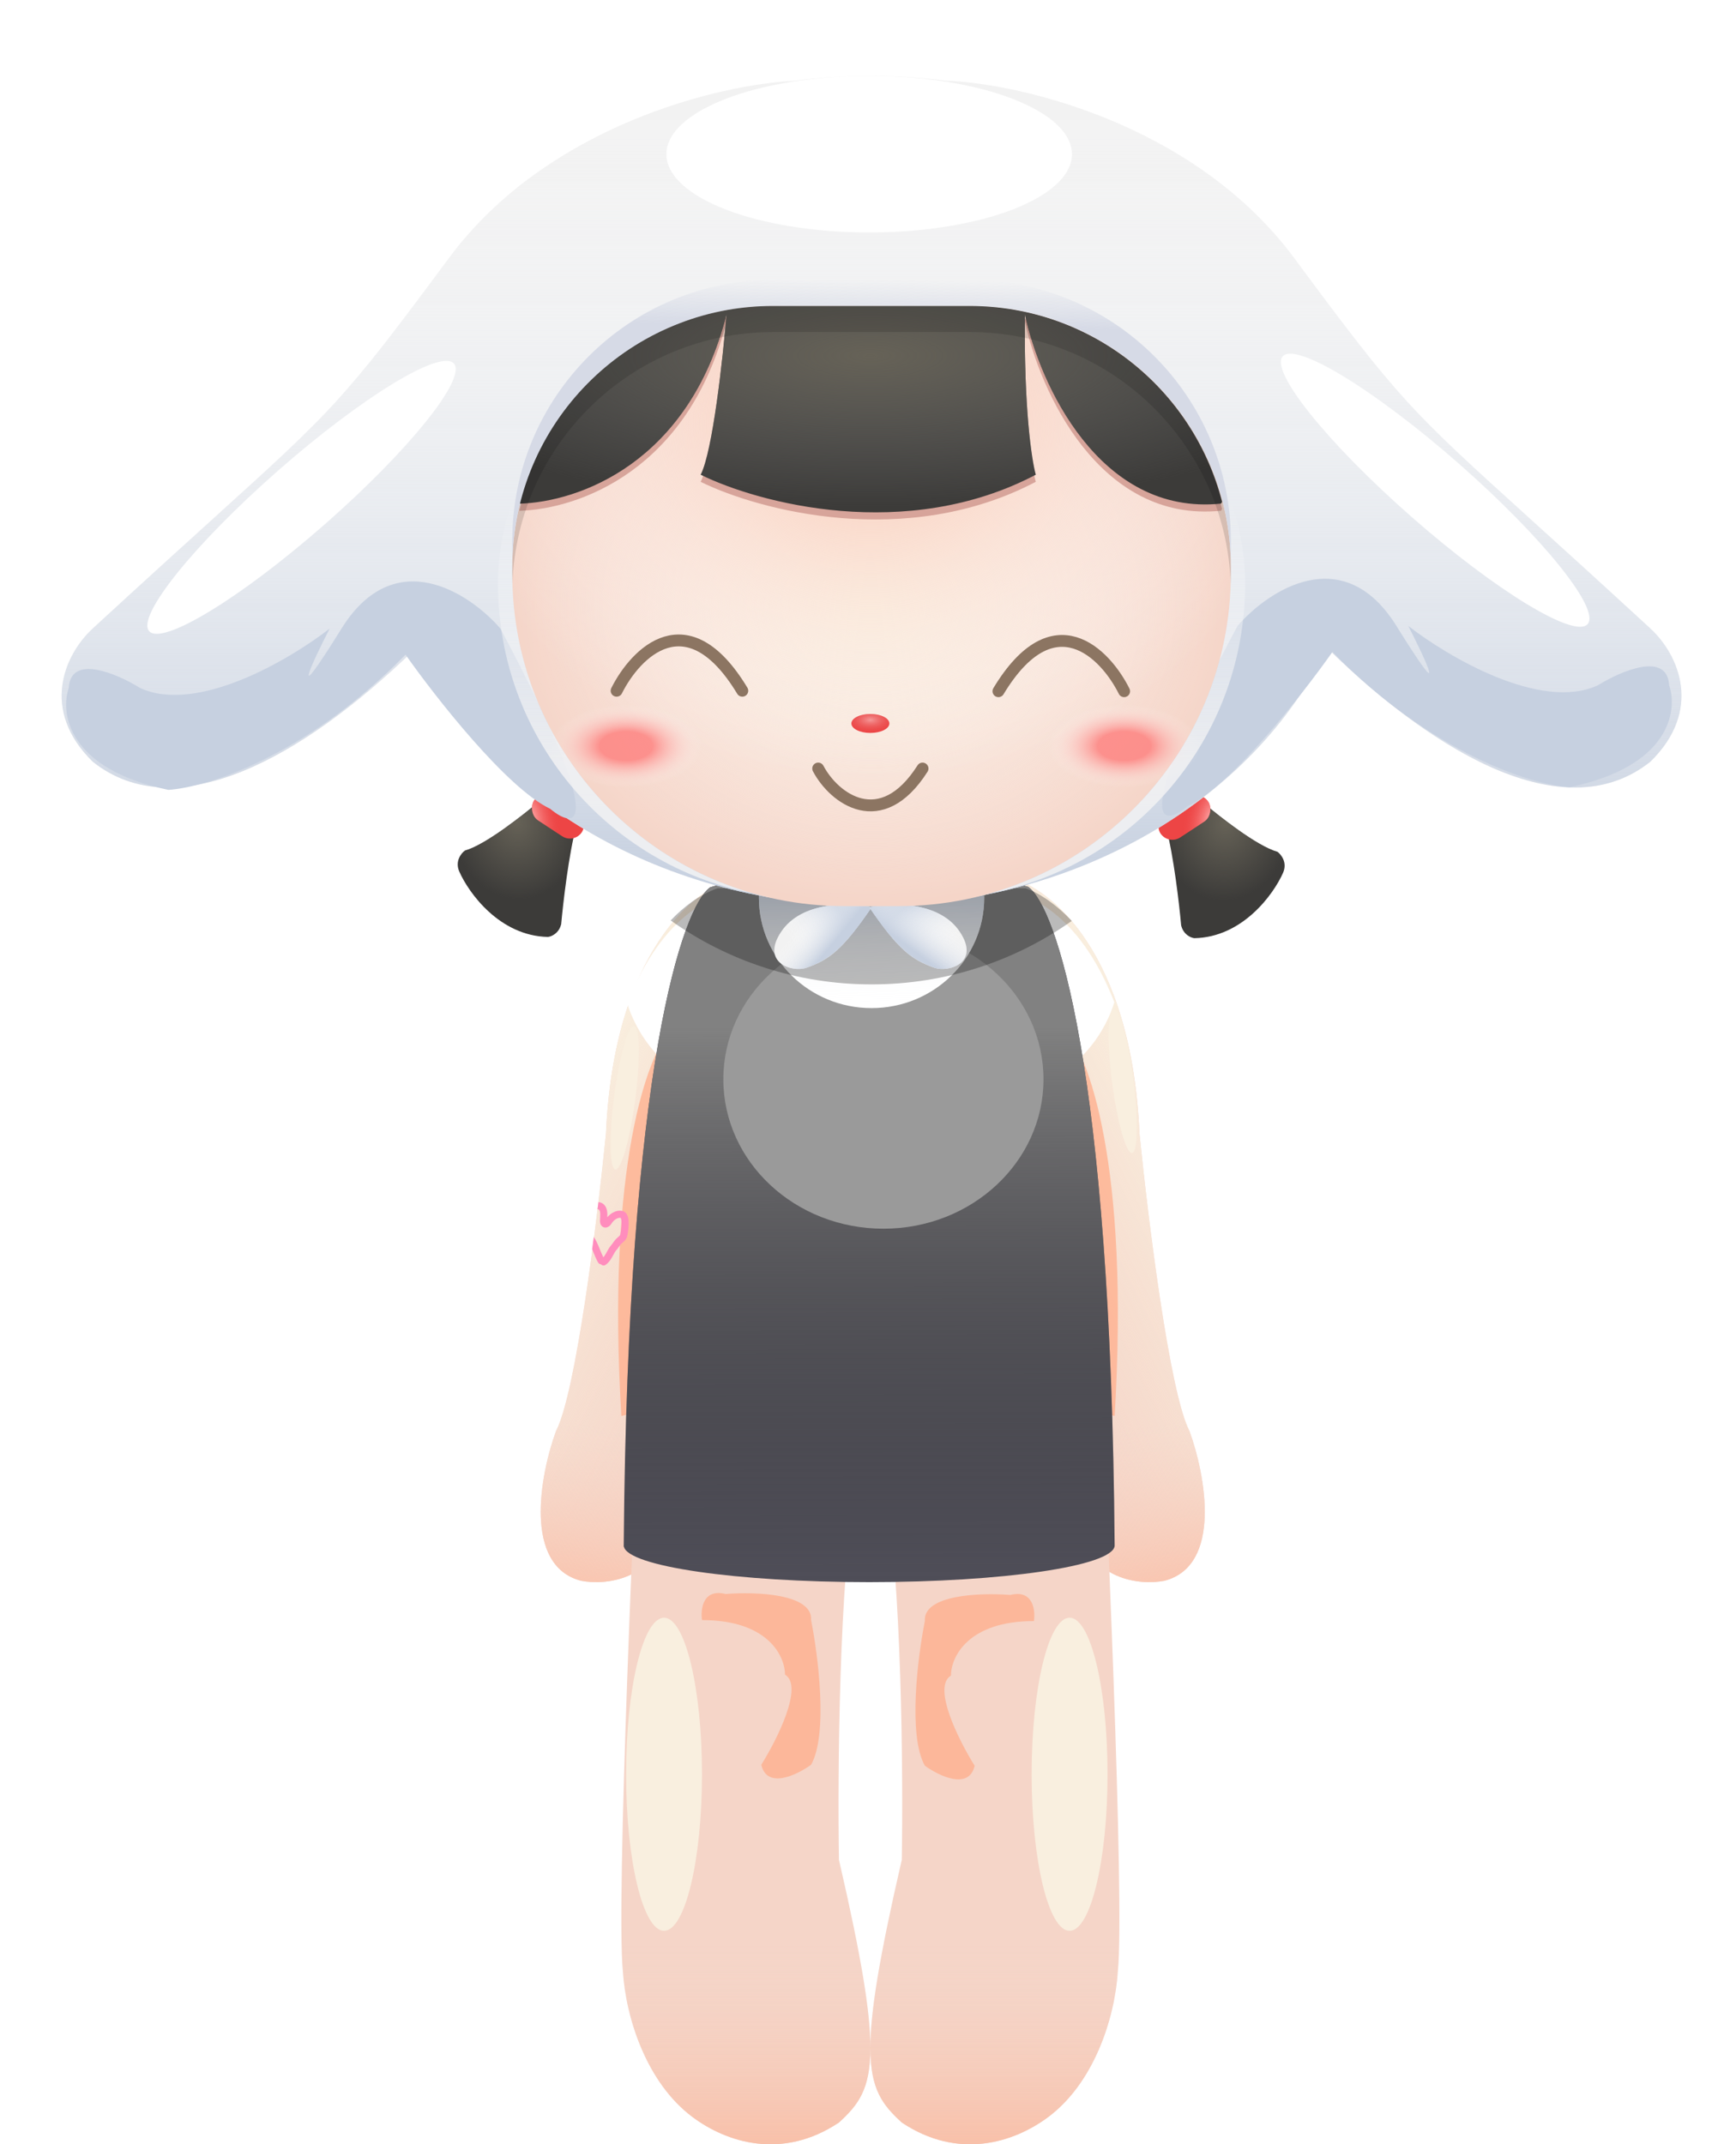 <svg width="732" height="904" viewBox="0 0 732 904" fill="none" xmlns="http://www.w3.org/2000/svg">
<path d="M255.499 478.151C258.869 401.244 293.418 374.006 310.272 370C338.711 389.027 318.698 416.064 310.272 421.071C303.53 425.077 300.441 503.519 299.738 542.24C298.053 572.682 287.099 621.684 281.832 642.379C276.776 666.413 255.148 668.416 244.966 666.413C220.529 660.004 227.761 621.684 234.432 603.325C242.859 587.303 251.988 513.199 255.499 478.151Z" fill="#F5D5C8"/>
<path d="M255.499 478.151C258.869 401.244 293.418 374.006 310.272 370C338.711 389.027 318.698 416.064 310.272 421.071C303.53 425.077 300.441 503.519 299.738 542.24C298.053 572.682 287.099 621.684 281.832 642.379C276.776 666.413 255.148 668.416 244.966 666.413C220.529 660.004 227.761 621.684 234.432 603.325C242.859 587.303 251.988 513.199 255.499 478.151Z" fill="url(#paint0_linear_101_2)"/>
<path d="M255.499 478.151C258.869 401.244 293.418 374.006 310.272 370C338.711 389.027 318.698 416.064 310.272 421.071C303.53 425.077 300.441 503.519 299.738 542.24C298.053 572.682 287.099 621.684 281.832 642.379C276.776 666.413 255.148 668.416 244.966 666.413C220.529 660.004 227.761 621.684 234.432 603.325C242.859 587.303 251.988 513.199 255.499 478.151Z" fill="url(#paint1_linear_101_2)"/>
<g filter="url(#filter0_f_101_2)">
<path d="M283 434C291.8 429.2 294.667 443.333 295 451V588L262 597C255.6 490.6 273.333 444 283 434Z" fill="#FFAD8B" fill-opacity="0.75"/>
</g>
<g filter="url(#filter1_f_101_2)">
<ellipse cx="263.405" cy="462.826" rx="4.5" ry="30.5" transform="rotate(7.427 263.405 462.826)" fill="#F9EFDF"/>
</g>
<path fill-rule="evenodd" clip-rule="evenodd" d="M249.681 526.656C249.742 526.801 249.803 526.949 249.864 527.097C249.97 527.354 250.076 527.616 250.184 527.883C250.772 529.33 251.405 530.891 252.205 532.258C252.462 532.696 252.907 532.956 253.377 532.995C253.866 533.548 254.701 533.669 255.332 533.248C256.704 532.334 257.528 530.984 258.161 529.85C258.289 529.623 258.408 529.404 258.523 529.195L258.523 529.195C259.029 528.27 259.44 527.519 260.004 526.892C260.381 526.473 260.713 526 260.985 525.611C261.052 525.515 261.116 525.425 261.175 525.342C261.505 524.882 261.807 524.502 262.198 524.167C262.242 524.129 262.288 524.09 262.336 524.049C262.663 523.771 263.085 523.412 263.444 523.013C263.875 522.534 264.308 521.902 264.492 521.075C264.65 520.362 265.029 518.24 265.076 516.175C265.098 515.154 265.043 514.037 264.784 513.084C264.542 512.197 263.981 510.97 262.634 510.585C261.021 510.124 259.444 510.605 258.23 511.33C257.403 511.823 256.659 512.477 256.063 513.19C256.086 512.691 256.104 512.137 256.079 511.582C256.027 510.413 255.778 508.934 254.672 507.828C254.002 507.158 253.174 506.866 252.349 506.791L251.949 509.769C252.289 509.783 252.481 509.88 252.55 509.95C252.844 510.244 253.04 510.768 253.082 511.715C253.102 512.169 253.086 512.652 253.06 513.174C253.055 513.263 253.051 513.354 253.046 513.447L253.046 513.447L253.046 513.447C253.024 513.872 253 514.33 253 514.75C253 515.358 253.112 516.022 253.494 516.575C253.925 517.199 254.598 517.526 255.311 517.513C255.945 517.501 256.487 517.228 256.878 516.932C257.286 516.625 257.635 516.218 257.904 515.761C258.299 515.089 258.983 514.374 259.767 513.906C260.518 513.458 261.192 513.328 261.724 513.448C261.759 513.503 261.822 513.626 261.889 513.873C262.036 514.413 262.097 515.192 262.076 516.108C262.036 517.919 261.694 519.837 261.563 520.425C261.53 520.574 261.441 520.754 261.214 521.007C260.999 521.246 260.744 521.463 260.404 521.754L260.246 521.889C259.579 522.46 259.111 523.072 258.736 523.596C258.639 523.731 258.551 523.856 258.469 523.972L258.469 523.972C258.214 524.336 258.018 524.615 257.774 524.885C256.952 525.799 256.339 526.927 255.831 527.861C255.731 528.045 255.635 528.222 255.542 528.387C255.159 529.073 254.809 529.632 254.426 530.072C253.91 529.079 253.464 527.983 252.984 526.803L252.984 526.803C252.871 526.525 252.756 526.242 252.638 525.955C252.026 524.469 251.331 522.88 250.376 521.476L249.681 526.656ZM261.694 513.41C261.694 513.41 261.697 513.412 261.703 513.419C261.697 513.414 261.694 513.41 261.694 513.41ZM255.041 514.558C255.041 514.557 255.044 514.556 255.05 514.553C255.044 514.556 255.041 514.558 255.041 514.558Z" fill="#FF8DBD"/>
<path d="M480.501 478.151C477.131 401.244 442.582 374.006 425.728 370C397.289 389.027 417.302 416.064 425.728 421.071C432.47 425.077 435.559 503.519 436.262 542.24C437.947 572.682 448.901 621.684 454.168 642.379C459.224 666.413 480.852 668.416 491.034 666.413C515.471 660.004 508.239 621.684 501.568 603.325C493.141 587.303 484.012 513.199 480.501 478.151Z" fill="#F5D5C8"/>
<path d="M480.501 478.151C477.131 401.244 442.582 374.006 425.728 370C397.289 389.027 417.302 416.064 425.728 421.071C432.47 425.077 435.559 503.519 436.262 542.24C437.947 572.682 448.901 621.684 454.168 642.379C459.224 666.413 480.852 668.416 491.034 666.413C515.471 660.004 508.239 621.684 501.568 603.325C493.141 587.303 484.012 513.199 480.501 478.151Z" fill="url(#paint2_linear_101_2)"/>
<path d="M480.501 478.151C477.131 401.244 442.582 374.006 425.728 370C397.289 389.027 417.302 416.064 425.728 421.071C432.47 425.077 435.559 503.519 436.262 542.24C437.947 572.682 448.901 621.684 454.168 642.379C459.224 666.413 480.852 668.416 491.034 666.413C515.471 660.004 508.239 621.684 501.568 603.325C493.141 587.303 484.012 513.199 480.501 478.151Z" fill="url(#paint3_linear_101_2)"/>
<g filter="url(#filter2_f_101_2)">
<path d="M449 433.972C440.2 429.172 437.333 443.306 437 450.972V587.972L470 596.972C476.4 490.572 458.667 443.972 449 433.972Z" fill="#FFAD8B" fill-opacity="0.75"/>
</g>
<g filter="url(#filter3_f_101_2)">
<ellipse rx="4.5" ry="30.5" transform="matrix(-0.992 0.129 0.129 0.992 473.405 455.826)" fill="#F9EFDF"/>
</g>
<path fill-rule="evenodd" clip-rule="evenodd" d="M372.462 621.861C367.988 619.116 363.607 620.719 361.488 622.205C361.322 623.339 361.149 624.415 360.969 625.429C353.752 666.137 353.15 748.15 353.752 784.068C353.868 784.569 353.983 785.068 354.097 785.565C363.142 824.828 366.997 848.197 367 863.36C367.003 848.197 370.858 824.828 379.903 785.565C380.017 785.068 380.132 784.569 380.248 784.068C380.85 748.15 380.248 666.137 373.031 625.429C372.833 624.312 372.643 623.122 372.462 621.861ZM339.935 378.591C340.437 377.477 340.959 376.47 341.5 375.577C357.5 349.177 383.833 364.577 395 375.577L395.061 378.45C407.981 376.634 422.787 375 433.476 375C442.799 382.317 461.624 426.084 462.346 542.618C466.556 626.76 474.255 802.227 471.368 830.961C470.082 851.154 461.172 878.157 442.047 892.465C427.626 903.254 404.156 910.779 380.248 894.816C372.097 887.392 367.004 880.814 367 863.398C366.996 880.814 361.903 887.392 353.752 894.816C329.844 910.779 306.374 903.254 291.953 892.465C272.828 878.157 263.918 851.154 262.632 830.961C259.745 802.227 267.444 626.76 271.654 542.618C272.376 426.084 291.201 382.317 300.524 375C311.489 375 326.786 376.72 339.935 378.591Z" fill="#F5D5C8"/>
<path fill-rule="evenodd" clip-rule="evenodd" d="M372.462 621.861C367.988 619.116 363.607 620.719 361.488 622.205C361.322 623.339 361.149 624.415 360.969 625.429C353.752 666.137 353.15 748.15 353.752 784.068C353.868 784.569 353.983 785.068 354.097 785.565C363.142 824.828 366.997 848.197 367 863.36C367.003 848.197 370.858 824.828 379.903 785.565C380.017 785.068 380.132 784.569 380.248 784.068C380.85 748.15 380.248 666.137 373.031 625.429C372.833 624.312 372.643 623.122 372.462 621.861ZM339.935 378.591C340.437 377.477 340.959 376.47 341.5 375.577C357.5 349.177 383.833 364.577 395 375.577L395.061 378.45C407.981 376.634 422.787 375 433.476 375C442.799 382.317 461.624 426.084 462.346 542.618C466.556 626.76 474.255 802.227 471.368 830.961C470.082 851.154 461.172 878.157 442.047 892.465C427.626 903.254 404.156 910.779 380.248 894.816C372.097 887.392 367.004 880.814 367 863.398C366.996 880.814 361.903 887.392 353.752 894.816C329.844 910.779 306.374 903.254 291.953 892.465C272.828 878.157 263.918 851.154 262.632 830.961C259.745 802.227 267.444 626.76 271.654 542.618C272.376 426.084 291.201 382.317 300.524 375C311.489 375 326.786 376.72 339.935 378.591Z" fill="url(#paint4_linear_101_2)"/>
<g filter="url(#filter4_f_101_2)">
<path d="M306 672C296.4 669.6 295.333 678.333 296 683C324 683 331 698.333 331 706C339 710.8 327.667 733.333 321 744C323.4 754.4 336 748.333 342 744C349.2 731.2 345 698 342 683C342.8 671.8 318.333 671 306 672Z" fill="#FFAD8B" fill-opacity="0.75"/>
</g>
<g filter="url(#filter5_f_101_2)">
<path d="M425.975 672.41C435.575 670.01 436.642 678.743 435.975 683.41C407.976 683.41 400.975 698.743 400.975 706.41C392.975 711.21 404.309 733.743 410.975 744.41C408.575 754.81 395.975 748.743 389.975 744.41C382.775 731.61 386.975 698.41 389.975 683.41C389.175 672.21 413.642 671.41 425.975 672.41Z" fill="#FFAD8B" fill-opacity="0.75"/>
</g>
<g filter="url(#filter6_f_101_2)">
<ellipse rx="16" ry="66" transform="matrix(-1 0 0 1 451 748)" fill="#F9EFDF"/>
</g>
<g filter="url(#filter7_f_101_2)">
<ellipse cx="280" cy="748" rx="16" ry="66" fill="#F9EFDF"/>
</g>
<g filter="url(#filter8_d_101_2)">
<path d="M264.5 418C279.3 380 302 371.167 311.5 371.5C323.5 411.5 310.5 442.5 302.5 453C279.3 450.2 267.5 428.5 264.5 418Z" fill="white"/>
<rect x="307" y="371" width="121" height="82" fill="white"/>
<path d="M469.864 417.509C455.064 379.509 432.364 370.676 422.864 371.009C410.864 411.009 423.864 442.009 431.864 452.509C455.064 449.709 466.864 428.009 469.864 417.509Z" fill="white"/>
</g>
<path fill-rule="evenodd" clip-rule="evenodd" d="M469.997 651.371C468.41 448.756 445.048 381.962 433.556 373.896C411.469 367.01 385.942 365.374 362.66 366.194C341.539 365.97 319.125 367.937 299.444 374.073C287.956 382.136 264.605 448.888 263.005 651.344C263.002 651.396 263 651.448 263 651.5C263 651.539 263.001 651.579 263.003 651.618C263.002 651.745 263.001 651.873 263 652H263.053C264.815 660.329 310.456 667 366.5 667C422.94 667 468.829 660.234 469.978 651.823H470C469.999 651.746 469.999 651.669 469.998 651.592C469.999 651.561 470 651.531 470 651.5C470 651.457 469.999 651.414 469.997 651.371Z" fill="#4F4E58"/>
<path fill-rule="evenodd" clip-rule="evenodd" d="M469.997 651.371C468.41 448.756 445.048 381.962 433.556 373.896C411.469 367.01 385.942 365.374 362.66 366.194C341.539 365.97 319.125 367.937 299.444 374.073C287.956 382.136 264.605 448.888 263.005 651.344C263.002 651.396 263 651.448 263 651.5C263 651.539 263.001 651.579 263.003 651.618C263.002 651.745 263.001 651.873 263 652H263.053C264.815 660.329 310.456 667 366.5 667C422.94 667 468.829 660.234 469.978 651.823H470C469.999 651.746 469.999 651.669 469.998 651.592C469.999 651.561 470 651.531 470 651.5C470 651.457 469.999 651.414 469.997 651.371Z" fill="url(#paint5_linear_101_2)"/>
<g filter="url(#filter9_f_101_2)">
<ellipse cx="372.5" cy="455" rx="67.5" ry="63" fill="#9A9A9A"/>
</g>
<ellipse cx="367.5" cy="378.5" rx="47.5" ry="46.5" fill="white"/>
<ellipse cx="367.5" cy="378.5" rx="47.5" ry="46.5" fill="url(#paint6_linear_101_2)"/>
<g filter="url(#filter10_f_101_2)">
<path fill-rule="evenodd" clip-rule="evenodd" d="M451.914 388.25C428.053 405.101 398.933 415 367.5 415C335.941 415 306.713 405.021 282.799 388.047C288.306 382.222 294.895 377.226 302.5 374.5H432.5C436.872 375.928 444.331 380.184 451.914 388.25Z" fill="black" fill-opacity="0.27"/>
</g>
<path d="M196.045 358.566C204.64 356.202 220.849 343.467 227.879 337.394C239.657 332.274 242.867 342.482 243 348.226C239.817 360.043 237.429 380.722 236.633 389.584C235.678 393.523 232.521 394.836 231.062 395C210.688 394.606 197.636 376.455 193.657 367.428C191.747 363.095 194.453 359.714 196.045 358.566Z" fill="#3C3B39"/>
<path d="M196.045 358.566C204.64 356.202 220.849 343.467 227.879 337.394C239.657 332.274 242.867 342.482 243 348.226C239.817 360.043 237.429 380.722 236.633 389.584C235.678 393.523 232.521 394.836 231.062 395C210.688 394.606 197.636 376.455 193.657 367.428C191.747 363.095 194.453 359.714 196.045 358.566Z" fill="url(#paint7_radial_101_2)"/>
<rect x="228.492" y="332.475" width="24.186" height="12.036" rx="6.018" transform="rotate(33.455 228.492 332.475)" fill="#ED4545"/>
<rect x="228.492" y="332.475" width="24.186" height="12.036" rx="6.018" transform="rotate(33.455 228.492 332.475)" fill="url(#paint8_radial_101_2)"/>
<path d="M538.627 359.09C530.032 356.727 513.823 343.991 506.793 337.919C495.014 332.799 491.804 343.007 491.671 348.751C494.855 360.567 497.242 381.246 498.038 390.109C498.993 394.048 502.15 395.361 503.609 395.525C523.983 395.131 537.035 376.979 541.014 367.953C542.924 363.62 540.219 360.239 538.627 359.09Z" fill="#3C3B39"/>
<path d="M538.627 359.09C530.032 356.727 513.823 343.991 506.793 337.919C495.014 332.799 491.804 343.007 491.671 348.751C494.855 360.567 497.242 381.246 498.038 390.109C498.993 394.048 502.15 395.361 503.609 395.525C523.983 395.131 537.035 376.979 541.014 367.953C542.924 363.62 540.219 360.239 538.627 359.09Z" fill="url(#paint9_radial_101_2)"/>
<rect width="24.186" height="12.036" rx="6.018" transform="matrix(-0.834 0.551 0.551 0.834 506.179 333)" fill="#ED4545"/>
<rect width="24.186" height="12.036" rx="6.018" transform="matrix(-0.834 0.551 0.551 0.834 506.179 333)" fill="url(#paint10_radial_101_2)"/>
<g filter="url(#filter11_d_101_2)">
<path d="M329.375 389.822C338.124 376.77 358.449 377.5 367.519 379.496C355.362 397.242 349.741 401.592 340.063 404.997C334.04 407.117 320.627 402.874 329.375 389.822Z" fill="#F2F2F2"/>
<path d="M329.375 389.822C338.124 376.77 358.449 377.5 367.519 379.496C355.362 397.242 349.741 401.592 340.063 404.997C334.04 407.117 320.627 402.874 329.375 389.822Z" fill="url(#paint11_linear_101_2)"/>
<path d="M329.375 389.822C338.124 376.77 358.449 377.5 367.519 379.496C355.362 397.242 349.741 401.592 340.063 404.997C334.04 407.117 320.627 402.874 329.375 389.822Z" fill="url(#paint12_linear_101_2)"/>
<path d="M404.706 389.822C395.958 376.77 375.632 377.5 366.563 379.496C378.719 397.242 384.34 401.592 394.019 404.997C400.042 407.117 413.455 402.874 404.706 389.822Z" fill="#F2F2F2"/>
<path d="M404.706 389.822C395.958 376.77 375.632 377.5 366.563 379.496C378.719 397.242 384.34 401.592 394.019 404.997C400.042 407.117 413.455 402.874 404.706 389.822Z" fill="url(#paint13_linear_101_2)"/>
<path d="M404.706 389.822C395.958 376.77 375.632 377.5 366.563 379.496C378.719 397.242 384.34 401.592 394.019 404.997C400.042 407.117 413.455 402.874 404.706 389.822Z" fill="url(#paint14_linear_101_2)"/>
</g>
<path fill-rule="evenodd" clip-rule="evenodd" d="M559.601 273.202C528.575 337.03 454.03 382 367 382C280.27 382 205.937 337.339 174.72 273.86C126.744 320.289 73.796 348.778 39.124 321.131C16.956 299.492 27.001 276.125 39.124 264.953C59.892 245.814 76.108 231.133 89.242 219.242L89.242 219.242C140.359 172.964 144.786 168.956 189.216 108.904C230.936 52.516 304.222 35.487 334.872 34.075C345.343 32.709 356.073 32 367 32C377.774 32 388.357 32.689 398.69 34.018C398.703 34.019 398.717 34.02 398.731 34.02C398.72 34.02 398.71 34.02 398.699 34.019C399.448 34.116 400.196 34.215 400.943 34.319C400.199 34.161 399.462 34.061 398.731 34.02C428.493 34.967 503.416 51.64 545.784 108.904C590.214 168.956 594.641 172.964 645.758 219.242C658.892 231.133 675.108 245.814 695.876 264.953C707.999 276.125 718.044 299.492 695.876 321.131C661.041 348.908 607.756 320.019 559.601 273.202Z" fill="#F2F2F2"/>
<path fill-rule="evenodd" clip-rule="evenodd" d="M559.601 273.202C528.575 337.03 454.03 382 367 382C280.27 382 205.937 337.339 174.72 273.86C126.744 320.289 73.796 348.778 39.124 321.131C16.956 299.492 27.001 276.125 39.124 264.953C59.892 245.814 76.108 231.133 89.242 219.242L89.242 219.242C140.359 172.964 144.786 168.956 189.216 108.904C230.936 52.516 304.222 35.487 334.872 34.075C345.343 32.709 356.073 32 367 32C377.774 32 388.357 32.689 398.69 34.018C398.703 34.019 398.717 34.02 398.731 34.02C398.72 34.02 398.71 34.02 398.699 34.019C399.448 34.116 400.196 34.215 400.943 34.319C400.199 34.161 399.462 34.061 398.731 34.02C428.493 34.967 503.416 51.64 545.784 108.904C590.214 168.956 594.641 172.964 645.758 219.242C658.892 231.133 675.108 245.814 695.876 264.953C707.999 276.125 718.044 299.492 695.876 321.131C661.041 348.908 607.756 320.019 559.601 273.202Z" fill="url(#paint15_linear_101_2)"/>
<g filter="url(#filter12_f_101_2)">
<ellipse cx="127.15" cy="209.679" rx="85.5" ry="15" transform="rotate(-41.279 127.15 209.679)" fill="white"/>
</g>
<g filter="url(#filter13_f_101_2)">
<ellipse rx="85.5" ry="15" transform="matrix(-0.752 -0.66 -0.66 0.752 605.15 206.679)" fill="white"/>
</g>
<g filter="url(#filter14_f_101_2)">
<ellipse rx="85.5" ry="33" transform="matrix(-1 8.74228e-08 8.74228e-08 1 366.5 65)" fill="white"/>
</g>
<g filter="url(#filter15_f_101_2)">
<path d="M29 290C29.8 275.6 49.333 284 59 290C83 301.2 122.333 278 139 265C131.333 280 121.6 301 144 265C166.4 229 198 250 211 265C255.8 349 243.667 350.667 232 341C213.6 332.2 183.667 294 171 276C128.6 319.2 86.667 332 71 333C28.6 324.2 25.333 300.667 29 290Z" fill="#C6D0E0"/>
</g>
<g filter="url(#filter16_f_101_2)">
<path d="M703.809 288.877C703.009 274.477 683.476 282.877 673.809 288.877C649.809 300.077 610.476 276.877 593.809 263.877C601.476 278.877 611.209 299.877 588.809 263.877C566.409 227.877 534.809 248.877 521.809 263.877C477.009 347.877 489.143 349.544 500.809 339.877C519.209 331.077 549.143 292.877 561.809 274.877C604.209 318.077 646.143 330.877 661.809 331.877C704.209 323.077 707.476 299.544 703.809 288.877Z" fill="#C6D0E0"/>
</g>
<path d="M216 239C216 178.249 265.249 129 326 129H409C469.751 129 519 178.249 519 239V242C519 319.32 456.32 382 379 382H356C278.68 382 216 319.32 216 242V239Z" fill="#F5D5C8"/>
<path d="M216 239C216 178.249 265.249 129 326 129H409C469.751 129 519 178.249 519 239V242C519 319.32 456.32 382 379 382H356C278.68 382 216 319.32 216 242V239Z" fill="url(#paint16_radial_101_2)"/>
<path d="M216 239C216 178.249 265.249 129 326 129H409C469.751 129 519 178.249 519 239V242C519 319.32 456.32 382 379 382H356C278.68 382 216 319.32 216 242V239Z" fill="url(#paint17_radial_101_2)"/>
<g filter="url(#filter17_f_101_2)">
<ellipse cx="264" cy="314.5" rx="32" ry="17.5" fill="url(#paint18_radial_101_2)"/>
</g>
<g filter="url(#filter18_f_101_2)">
<ellipse cx="474" cy="314.5" rx="32" ry="17.5" fill="url(#paint19_radial_101_2)"/>
</g>
<g filter="url(#filter19_f_101_2)">
<path fill-rule="evenodd" clip-rule="evenodd" d="M219 215.351C244.069 214.616 290.379 198.248 306.356 135.518C304.824 153.993 300.497 193.381 295.442 203.126C319.759 215.105 382.063 231.875 436.748 203.126C435.024 197.035 431.693 174.986 432.152 135.518C438.279 164.348 463.4 220.668 514.868 215.308L515.301 214.565C503.113 167.088 460.029 132 408.75 132H325.75C274.188 132 230.912 167.476 219 215.351Z" fill="#D7A49A"/>
</g>
<path fill-rule="evenodd" clip-rule="evenodd" d="M219 212.351C244.069 211.616 290.379 195.248 306.356 132.518C304.824 150.993 300.497 190.381 295.442 200.126C319.759 212.105 382.063 228.875 436.748 200.126C435.024 194.035 431.693 171.986 432.152 132.518C438.279 161.348 463.4 217.668 514.868 212.308L515.301 211.565C503.113 164.088 460.029 129 408.75 129H325.75C274.188 129 230.912 164.476 219 212.351Z" fill="#3C3B39"/>
<path fill-rule="evenodd" clip-rule="evenodd" d="M219 212.351C244.069 211.616 290.379 195.248 306.356 132.518C304.824 150.993 300.497 190.381 295.442 200.126C319.759 212.105 382.063 228.875 436.748 200.126C435.024 194.035 431.693 171.986 432.152 132.518C438.279 161.348 463.4 217.668 514.868 212.308L515.301 211.565C503.113 164.088 460.029 129 408.75 129H325.75C274.188 129 230.912 164.476 219 212.351Z" fill="url(#paint20_radial_101_2)"/>
<path fill-rule="evenodd" clip-rule="evenodd" d="M326 129C265.249 129 216 178.249 216 239V242C216 243.419 216.021 244.833 216.063 246.241C218.045 187.23 266.507 140 326 140H409C468.493 140 516.955 187.23 518.937 246.241C518.979 244.833 519 243.419 519 242V239C519 178.249 469.751 129 409 129H326Z" fill="black" fill-opacity="0.13"/>
<g filter="url(#filter20_f_101_2)">
<path fill-rule="evenodd" clip-rule="evenodd" d="M231.004 183.506C221.466 199.797 216 218.76 216 239V242C216 305.839 258.729 359.698 317.147 376.538C256.084 364.619 210 310.831 210 246.28C210 222.712 217.819 200.97 231.004 183.506ZM503.996 183.506C513.534 199.797 519 218.76 519 239V242C519 305.839 476.271 359.698 417.853 376.538C478.916 364.619 525 310.831 525 246.28C525 222.712 517.181 200.97 503.996 183.506Z" fill="url(#paint21_linear_101_2)" fill-opacity="0.86"/>
</g>
<g filter="url(#filter21_f_101_2)">
<path fill-rule="evenodd" clip-rule="evenodd" d="M326 118C265.249 118 216 167.249 216 228V231C216 232.419 216.021 233.833 216.063 235.241C218.045 176.23 266.507 129 326 129H409C468.493 129 516.955 176.23 518.937 235.241C518.979 233.833 519 232.419 519 231V228C519 167.249 469.751 118 409 118H326Z" fill="url(#paint22_linear_101_2)"/>
</g>
<path d="M260 291.203C268 275.203 289.8 252.803 313 291.203" stroke="#8C7562" stroke-width="5" stroke-linecap="round"/>
<path d="M474 291.405C466 275.405 444.2 253.005 421 291.405" stroke="#8C7562" stroke-width="5" stroke-linecap="round"/>
<ellipse cx="367" cy="305" rx="8" ry="4" fill="#ED4646"/>
<ellipse cx="367" cy="305" rx="8" ry="4" fill="url(#paint23_radial_101_2)" fill-opacity="0.48"/>
<path d="M345 324C351.667 336.667 371.5 351.5 389 324" stroke="#8C7562" stroke-width="5" stroke-linecap="round"/>
<defs>
<filter id="filter0_f_101_2" x="226.64" y="399.028" width="102.36" height="231.972" filterUnits="userSpaceOnUse" color-interpolation-filters="sRGB">
<feFlood flood-opacity="0" result="BackgroundImageFix"/>
<feBlend mode="normal" in="SourceGraphic" in2="BackgroundImageFix" result="shape"/>
<feGaussianBlur stdDeviation="17" result="effect1_foregroundBlur_101_2"/>
</filter>
<filter id="filter1_f_101_2" x="238.45" y="413.576" width="49.909" height="98.5" filterUnits="userSpaceOnUse" color-interpolation-filters="sRGB">
<feFlood flood-opacity="0" result="BackgroundImageFix"/>
<feBlend mode="normal" in="SourceGraphic" in2="BackgroundImageFix" result="shape"/>
<feGaussianBlur stdDeviation="9.5" result="effect1_foregroundBlur_101_2"/>
</filter>
<filter id="filter2_f_101_2" x="403" y="399" width="102.36" height="231.972" filterUnits="userSpaceOnUse" color-interpolation-filters="sRGB">
<feFlood flood-opacity="0" result="BackgroundImageFix"/>
<feBlend mode="normal" in="SourceGraphic" in2="BackgroundImageFix" result="shape"/>
<feGaussianBlur stdDeviation="17" result="effect1_foregroundBlur_101_2"/>
</filter>
<filter id="filter3_f_101_2" x="448.45" y="406.576" width="49.909" height="98.5" filterUnits="userSpaceOnUse" color-interpolation-filters="sRGB">
<feFlood flood-opacity="0" result="BackgroundImageFix"/>
<feBlend mode="normal" in="SourceGraphic" in2="BackgroundImageFix" result="shape"/>
<feGaussianBlur stdDeviation="9.5" result="effect1_foregroundBlur_101_2"/>
</filter>
<filter id="filter4_f_101_2" x="251.84" y="627.59" width="138.136" height="166.152" filterUnits="userSpaceOnUse" color-interpolation-filters="sRGB">
<feFlood flood-opacity="0" result="BackgroundImageFix"/>
<feBlend mode="normal" in="SourceGraphic" in2="BackgroundImageFix" result="shape"/>
<feGaussianBlur stdDeviation="22" result="effect1_foregroundBlur_101_2"/>
</filter>
<filter id="filter5_f_101_2" x="342" y="628" width="138.136" height="166.152" filterUnits="userSpaceOnUse" color-interpolation-filters="sRGB">
<feFlood flood-opacity="0" result="BackgroundImageFix"/>
<feBlend mode="normal" in="SourceGraphic" in2="BackgroundImageFix" result="shape"/>
<feGaussianBlur stdDeviation="22" result="effect1_foregroundBlur_101_2"/>
</filter>
<filter id="filter6_f_101_2" x="393" y="640" width="116" height="216" filterUnits="userSpaceOnUse" color-interpolation-filters="sRGB">
<feFlood flood-opacity="0" result="BackgroundImageFix"/>
<feBlend mode="normal" in="SourceGraphic" in2="BackgroundImageFix" result="shape"/>
<feGaussianBlur stdDeviation="21" result="effect1_foregroundBlur_101_2"/>
</filter>
<filter id="filter7_f_101_2" x="222" y="640" width="116" height="216" filterUnits="userSpaceOnUse" color-interpolation-filters="sRGB">
<feFlood flood-opacity="0" result="BackgroundImageFix"/>
<feBlend mode="normal" in="SourceGraphic" in2="BackgroundImageFix" result="shape"/>
<feGaussianBlur stdDeviation="21" result="effect1_foregroundBlur_101_2"/>
</filter>
<filter id="filter8_d_101_2" x="260.5" y="371" width="213.364" height="91" filterUnits="userSpaceOnUse" color-interpolation-filters="sRGB">
<feFlood flood-opacity="0" result="BackgroundImageFix"/>
<feColorMatrix in="SourceAlpha" type="matrix" values="0 0 0 0 0 0 0 0 0 0 0 0 0 0 0 0 0 0 127 0" result="hardAlpha"/>
<feOffset dy="5"/>
<feGaussianBlur stdDeviation="2"/>
<feComposite in2="hardAlpha" operator="out"/>
<feColorMatrix type="matrix" values="0 0 0 0 0 0 0 0 0 0 0 0 0 0 0 0 0 0 0.05 0"/>
<feBlend mode="normal" in2="BackgroundImageFix" result="effect1_dropShadow_101_2"/>
<feBlend mode="normal" in="SourceGraphic" in2="effect1_dropShadow_101_2" result="shape"/>
</filter>
<filter id="filter9_f_101_2" x="217" y="304" width="311" height="302" filterUnits="userSpaceOnUse" color-interpolation-filters="sRGB">
<feFlood flood-opacity="0" result="BackgroundImageFix"/>
<feBlend mode="normal" in="SourceGraphic" in2="BackgroundImageFix" result="shape"/>
<feGaussianBlur stdDeviation="44" result="effect1_foregroundBlur_101_2"/>
</filter>
<filter id="filter10_f_101_2" x="273.799" y="365.5" width="187.115" height="58.5" filterUnits="userSpaceOnUse" color-interpolation-filters="sRGB">
<feFlood flood-opacity="0" result="BackgroundImageFix"/>
<feBlend mode="normal" in="SourceGraphic" in2="BackgroundImageFix" result="shape"/>
<feGaussianBlur stdDeviation="4.5" result="effect1_foregroundBlur_101_2"/>
</filter>
<filter id="filter11_d_101_2" x="319.496" y="374.378" width="95.09" height="41.138" filterUnits="userSpaceOnUse" color-interpolation-filters="sRGB">
<feFlood flood-opacity="0" result="BackgroundImageFix"/>
<feColorMatrix in="SourceAlpha" type="matrix" values="0 0 0 0 0 0 0 0 0 0 0 0 0 0 0 0 0 0 127 0" result="hardAlpha"/>
<feOffset dy="3"/>
<feGaussianBlur stdDeviation="3.5"/>
<feComposite in2="hardAlpha" operator="out"/>
<feColorMatrix type="matrix" values="0 0 0 0 0 0 0 0 0 0 0 0 0 0 0 0 0 0 0.1 0"/>
<feBlend mode="normal" in2="BackgroundImageFix" result="effect1_dropShadow_101_2"/>
<feBlend mode="normal" in="SourceGraphic" in2="effect1_dropShadow_101_2" result="shape"/>
</filter>
<filter id="filter12_f_101_2" x="30.129" y="120.146" width="194.041" height="179.066" filterUnits="userSpaceOnUse" color-interpolation-filters="sRGB">
<feFlood flood-opacity="0" result="BackgroundImageFix"/>
<feBlend mode="normal" in="SourceGraphic" in2="BackgroundImageFix" result="shape"/>
<feGaussianBlur stdDeviation="16" result="effect1_foregroundBlur_101_2"/>
</filter>
<filter id="filter13_f_101_2" x="508.129" y="117.146" width="194.041" height="179.066" filterUnits="userSpaceOnUse" color-interpolation-filters="sRGB">
<feFlood flood-opacity="0" result="BackgroundImageFix"/>
<feBlend mode="normal" in="SourceGraphic" in2="BackgroundImageFix" result="shape"/>
<feGaussianBlur stdDeviation="16" result="effect1_foregroundBlur_101_2"/>
</filter>
<filter id="filter14_f_101_2" x="249" y="0" width="235" height="130" filterUnits="userSpaceOnUse" color-interpolation-filters="sRGB">
<feFlood flood-opacity="0" result="BackgroundImageFix"/>
<feBlend mode="normal" in="SourceGraphic" in2="BackgroundImageFix" result="shape"/>
<feGaussianBlur stdDeviation="16" result="effect1_foregroundBlur_101_2"/>
</filter>
<filter id="filter15_f_101_2" x="0.881" y="218.123" width="268.928" height="153.898" filterUnits="userSpaceOnUse" color-interpolation-filters="sRGB">
<feFlood flood-opacity="0" result="BackgroundImageFix"/>
<feBlend mode="normal" in="SourceGraphic" in2="BackgroundImageFix" result="shape"/>
<feGaussianBlur stdDeviation="13.5" result="effect1_foregroundBlur_101_2"/>
</filter>
<filter id="filter16_f_101_2" x="463" y="217" width="268.928" height="153.898" filterUnits="userSpaceOnUse" color-interpolation-filters="sRGB">
<feFlood flood-opacity="0" result="BackgroundImageFix"/>
<feBlend mode="normal" in="SourceGraphic" in2="BackgroundImageFix" result="shape"/>
<feGaussianBlur stdDeviation="13.5" result="effect1_foregroundBlur_101_2"/>
</filter>
<filter id="filter17_f_101_2" x="215" y="280" width="98" height="69" filterUnits="userSpaceOnUse" color-interpolation-filters="sRGB">
<feFlood flood-opacity="0" result="BackgroundImageFix"/>
<feBlend mode="normal" in="SourceGraphic" in2="BackgroundImageFix" result="shape"/>
<feGaussianBlur stdDeviation="8.5" result="effect1_foregroundBlur_101_2"/>
</filter>
<filter id="filter18_f_101_2" x="425" y="280" width="98" height="69" filterUnits="userSpaceOnUse" color-interpolation-filters="sRGB">
<feFlood flood-opacity="0" result="BackgroundImageFix"/>
<feBlend mode="normal" in="SourceGraphic" in2="BackgroundImageFix" result="shape"/>
<feGaussianBlur stdDeviation="8.5" result="effect1_foregroundBlur_101_2"/>
</filter>
<filter id="filter19_f_101_2" x="210" y="123" width="314.301" height="105" filterUnits="userSpaceOnUse" color-interpolation-filters="sRGB">
<feFlood flood-opacity="0" result="BackgroundImageFix"/>
<feBlend mode="normal" in="SourceGraphic" in2="BackgroundImageFix" result="shape"/>
<feGaussianBlur stdDeviation="4.5" result="effect1_foregroundBlur_101_2"/>
</filter>
<filter id="filter20_f_101_2" x="207" y="180.506" width="321" height="199.033" filterUnits="userSpaceOnUse" color-interpolation-filters="sRGB">
<feFlood flood-opacity="0" result="BackgroundImageFix"/>
<feBlend mode="normal" in="SourceGraphic" in2="BackgroundImageFix" result="shape"/>
<feGaussianBlur stdDeviation="1.5" result="effect1_foregroundBlur_101_2"/>
</filter>
<filter id="filter21_f_101_2" x="212" y="114" width="311" height="125.241" filterUnits="userSpaceOnUse" color-interpolation-filters="sRGB">
<feFlood flood-opacity="0" result="BackgroundImageFix"/>
<feBlend mode="normal" in="SourceGraphic" in2="BackgroundImageFix" result="shape"/>
<feGaussianBlur stdDeviation="2" result="effect1_foregroundBlur_101_2"/>
</filter>
<linearGradient id="paint0_linear_101_2" x1="208" y1="531" x2="336" y2="595" gradientUnits="userSpaceOnUse">
<stop stop-color="#F9EFDF"/>
<stop offset="1" stop-color="#F5D5C8" stop-opacity="0"/>
</linearGradient>
<linearGradient id="paint1_linear_101_2" x1="246" y1="667" x2="256" y2="602" gradientUnits="userSpaceOnUse">
<stop stop-color="#F9C6B1"/>
<stop offset="1" stop-color="#F5D5C8" stop-opacity="0"/>
</linearGradient>
<linearGradient id="paint2_linear_101_2" x1="528" y1="531" x2="400" y2="595" gradientUnits="userSpaceOnUse">
<stop stop-color="#F9EFDF"/>
<stop offset="1" stop-color="#F5D5C8" stop-opacity="0"/>
</linearGradient>
<linearGradient id="paint3_linear_101_2" x1="490" y1="667" x2="480" y2="602" gradientUnits="userSpaceOnUse">
<stop stop-color="#F9C6B1"/>
<stop offset="1" stop-color="#F5D5C8" stop-opacity="0"/>
</linearGradient>
<linearGradient id="paint4_linear_101_2" x1="367" y1="904" x2="367" y2="820" gradientUnits="userSpaceOnUse">
<stop stop-color="#F8C0A9"/>
<stop offset="1" stop-color="#F5D5C8" stop-opacity="0"/>
</linearGradient>
<linearGradient id="paint5_linear_101_2" x1="366" y1="433" x2="366.5" y2="667" gradientUnits="userSpaceOnUse">
<stop stop-color="#818181"/>
<stop offset="1" stop-color="#2C2C2C" stop-opacity="0"/>
</linearGradient>
<linearGradient id="paint6_linear_101_2" x1="367" y1="369.5" x2="367.5" y2="425" gradientUnits="userSpaceOnUse">
<stop stop-color="#C6D0E0"/>
<stop offset="1" stop-color="white" stop-opacity="0"/>
</linearGradient>
<radialGradient id="paint7_radial_101_2" cx="0" cy="0" r="1" gradientUnits="userSpaceOnUse" gradientTransform="translate(218 346.5) rotate(84.726) scale(32.638 27.66)">
<stop stop-color="#666257"/>
<stop offset="1" stop-color="#666257" stop-opacity="0"/>
</radialGradient>
<radialGradient id="paint8_radial_101_2" cx="0" cy="0" r="1" gradientUnits="userSpaceOnUse" gradientTransform="translate(231.098 344.567) rotate(-48.71) scale(11.402 22.913)">
<stop stop-color="#FEA9A9"/>
<stop offset="1" stop-color="#ED4545" stop-opacity="0"/>
</radialGradient>
<radialGradient id="paint9_radial_101_2" cx="0" cy="0" r="1" gradientUnits="userSpaceOnUse" gradientTransform="translate(516.671 347.025) rotate(95.274) scale(32.638 27.66)">
<stop stop-color="#666257"/>
<stop offset="1" stop-color="#666257" stop-opacity="0"/>
</radialGradient>
<radialGradient id="paint10_radial_101_2" cx="0" cy="0" r="1" gradientUnits="userSpaceOnUse" gradientTransform="translate(2.605 12.092) rotate(-48.71) scale(11.402 22.913)">
<stop stop-color="#FEA9A9"/>
<stop offset="1" stop-color="#ED4545" stop-opacity="0"/>
</radialGradient>
<linearGradient id="paint11_linear_101_2" x1="358.5" y1="386.5" x2="339.5" y2="401.5" gradientUnits="userSpaceOnUse">
<stop stop-color="#C6D0E0"/>
<stop offset="1" stop-color="white" stop-opacity="0"/>
</linearGradient>
<linearGradient id="paint12_linear_101_2" x1="346" y1="401" x2="334" y2="391" gradientUnits="userSpaceOnUse">
<stop stop-color="#C6D0E0"/>
<stop offset="1" stop-color="white" stop-opacity="0"/>
</linearGradient>
<linearGradient id="paint13_linear_101_2" x1="376" y1="384.5" x2="392.5" y2="403.5" gradientUnits="userSpaceOnUse">
<stop stop-color="#C6D0E0"/>
<stop offset="1" stop-color="white" stop-opacity="0"/>
</linearGradient>
<linearGradient id="paint14_linear_101_2" x1="393" y1="403.5" x2="403.5" y2="389.5" gradientUnits="userSpaceOnUse">
<stop stop-color="#C6D0E0"/>
<stop offset="1" stop-color="white" stop-opacity="0"/>
</linearGradient>
<linearGradient id="paint15_linear_101_2" x1="367" y1="375" x2="367" y2="38" gradientUnits="userSpaceOnUse">
<stop stop-color="#C6D0E0"/>
<stop offset="1" stop-color="white" stop-opacity="0"/>
</linearGradient>
<radialGradient id="paint16_radial_101_2" cx="0" cy="0" r="1" gradientUnits="userSpaceOnUse" gradientTransform="translate(367.5 255.5) rotate(90) scale(126.5 151.5)">
<stop stop-color="#F9EFDF"/>
<stop offset="1" stop-color="white" stop-opacity="0"/>
</radialGradient>
<radialGradient id="paint17_radial_101_2" cx="0" cy="0" r="1" gradientUnits="userSpaceOnUse" gradientTransform="translate(367 178.5) rotate(90) scale(150 179.644)">
<stop stop-color="#F9C6B1"/>
<stop offset="1" stop-color="white" stop-opacity="0"/>
</radialGradient>
<radialGradient id="paint18_radial_101_2" cx="0" cy="0" r="1" gradientUnits="userSpaceOnUse" gradientTransform="translate(264 314.5) rotate(90) scale(17.5 32)">
<stop offset="0.347" stop-color="#FF6E6E" stop-opacity="0.69"/>
<stop offset="1" stop-color="white" stop-opacity="0"/>
</radialGradient>
<radialGradient id="paint19_radial_101_2" cx="0" cy="0" r="1" gradientUnits="userSpaceOnUse" gradientTransform="translate(474 314.5) rotate(90) scale(17.5 32)">
<stop offset="0.347" stop-color="#FF6E6E" stop-opacity="0.69"/>
<stop offset="1" stop-color="white" stop-opacity="0"/>
</radialGradient>
<radialGradient id="paint20_radial_101_2" cx="0" cy="0" r="1" gradientUnits="userSpaceOnUse" gradientTransform="translate(367 150) rotate(90) scale(63.5 216.266)">
<stop stop-color="#666257"/>
<stop offset="1" stop-color="#6C6C6C" stop-opacity="0"/>
</radialGradient>
<linearGradient id="paint21_linear_101_2" x1="367" y1="321" x2="367" y2="209.5" gradientUnits="userSpaceOnUse">
<stop stop-color="#F2F2F3"/>
<stop offset="1" stop-color="white" stop-opacity="0"/>
</linearGradient>
<linearGradient id="paint22_linear_101_2" x1="367.5" y1="118" x2="367" y2="155.5" gradientUnits="userSpaceOnUse">
<stop stop-color="#D6DAE6" stop-opacity="0"/>
<stop offset="0.524" stop-color="#D6DAE6"/>
</linearGradient>
<radialGradient id="paint23_radial_101_2" cx="0" cy="0" r="1" gradientUnits="userSpaceOnUse" gradientTransform="translate(367 303.5) rotate(90) scale(5.5 11)">
<stop stop-color="#FFF2F2"/>
<stop offset="1" stop-color="#DB5050" stop-opacity="0"/>
</radialGradient>
</defs>
</svg>
